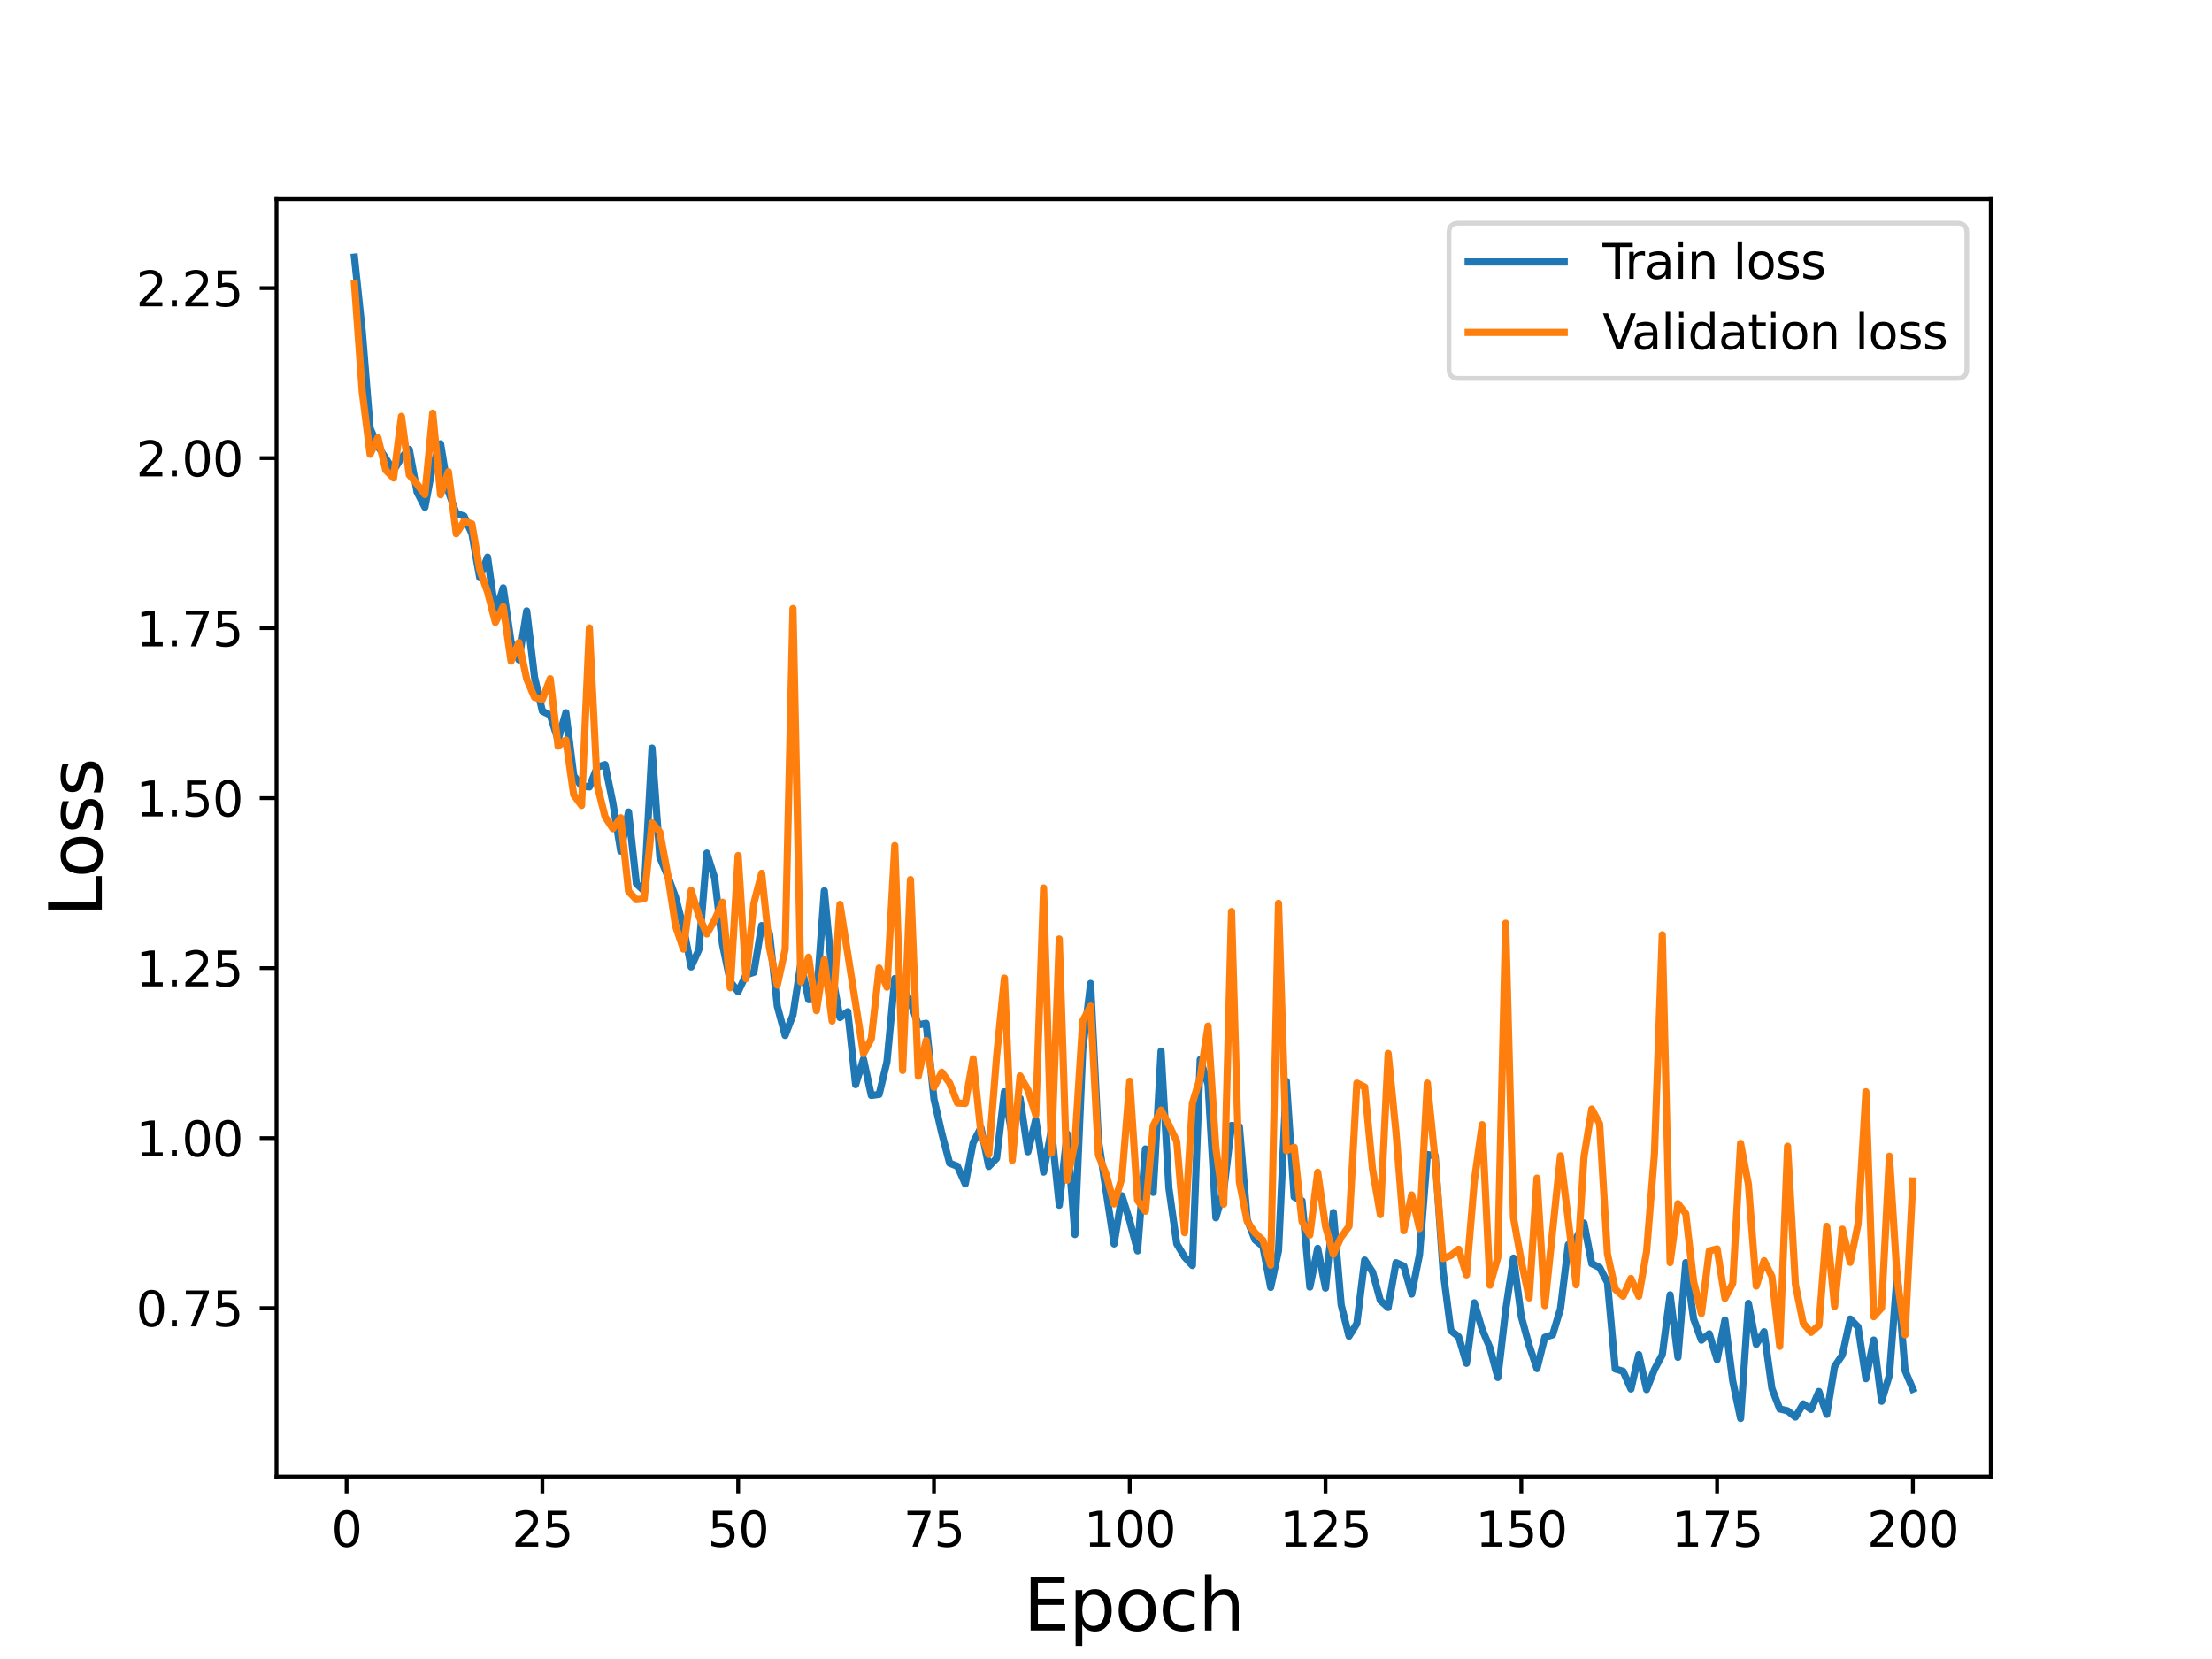 <?xml version="1.0" encoding="utf-8" standalone="no"?>
<!DOCTYPE svg PUBLIC "-//W3C//DTD SVG 1.1//EN"
  "http://www.w3.org/Graphics/SVG/1.1/DTD/svg11.dtd">
<svg height="345.6pt" version="1.1" viewBox="0 0 460.8 345.6" width="460.8pt" xmlns="http://www.w3.org/2000/svg" xmlns:xlink="http://www.w3.org/1999/xlink">
 <defs>
  <style type="text/css">*{stroke-linecap:butt;stroke-linejoin:round;}</style>
 </defs>
 <g id="figure_1">
  <g id="patch_1">
   <path d="M 0 345.6 
L 460.8 345.6 
L 460.8 0 
L 0 0 
z
" style="fill:#ffffff;"/>
  </g>
  <g id="axes_1">
   <g id="patch_2">
    <path d="M 57.6 307.584 
L 414.72 307.584 
L 414.72 41.472 
L 57.6 41.472 
z
" style="fill:#ffffff;"/>
   </g>
   <g id="matplotlib.axis_1">
    <g id="xtick_1">
     <g id="line2d_1">
      <defs>
       <path d="M 0 0 
L 0 3.5 
" id="m07512bfdc1" style="stroke:#000000;stroke-width:0.8;"/>
      </defs>
      <g>
       <use style="stroke:#000000;stroke-width:0.8;" x="72.201" xlink:href="#m07512bfdc1" y="307.584"/>
      </g>
     </g>
     <g id="text_1">
      <!-- 0 -->
      <g transform="translate(69.02 322.182)scale(0.1 -0.1)">
       <defs>
        <path d="M 2034 4250 
Q 1547 4250 1301 3770 
Q 1056 3291 1056 2328 
Q 1056 1369 1301 889 
Q 1547 409 2034 409 
Q 2525 409 2770 889 
Q 3016 1369 3016 2328 
Q 3016 3291 2770 3770 
Q 2525 4250 2034 4250 
z
M 2034 4750 
Q 2819 4750 3233 4129 
Q 3647 3509 3647 2328 
Q 3647 1150 3233 529 
Q 2819 -91 2034 -91 
Q 1250 -91 836 529 
Q 422 1150 422 2328 
Q 422 3509 836 4129 
Q 1250 4750 2034 4750 
z
" id="DejaVuSans-30" transform="scale(0.016)"/>
       </defs>
       <use xlink:href="#DejaVuSans-30"/>
      </g>
     </g>
    </g>
    <g id="xtick_2">
     <g id="line2d_2">
      <g>
       <use style="stroke:#000000;stroke-width:0.8;" x="112.987" xlink:href="#m07512bfdc1" y="307.584"/>
      </g>
     </g>
     <g id="text_2">
      <!-- 25 -->
      <g transform="translate(106.625 322.182)scale(0.1 -0.1)">
       <defs>
        <path d="M 1228 531 
L 3431 531 
L 3431 0 
L 469 0 
L 469 531 
Q 828 903 1448 1529 
Q 2069 2156 2228 2338 
Q 2531 2678 2651 2914 
Q 2772 3150 2772 3378 
Q 2772 3750 2511 3984 
Q 2250 4219 1831 4219 
Q 1534 4219 1204 4116 
Q 875 4013 500 3803 
L 500 4441 
Q 881 4594 1212 4672 
Q 1544 4750 1819 4750 
Q 2544 4750 2975 4387 
Q 3406 4025 3406 3419 
Q 3406 3131 3298 2873 
Q 3191 2616 2906 2266 
Q 2828 2175 2409 1742 
Q 1991 1309 1228 531 
z
" id="DejaVuSans-32" transform="scale(0.016)"/>
        <path d="M 691 4666 
L 3169 4666 
L 3169 4134 
L 1269 4134 
L 1269 2991 
Q 1406 3038 1543 3061 
Q 1681 3084 1819 3084 
Q 2600 3084 3056 2656 
Q 3513 2228 3513 1497 
Q 3513 744 3044 326 
Q 2575 -91 1722 -91 
Q 1428 -91 1123 -41 
Q 819 9 494 109 
L 494 744 
Q 775 591 1075 516 
Q 1375 441 1709 441 
Q 2250 441 2565 725 
Q 2881 1009 2881 1497 
Q 2881 1984 2565 2268 
Q 2250 2553 1709 2553 
Q 1456 2553 1204 2497 
Q 953 2441 691 2322 
L 691 4666 
z
" id="DejaVuSans-35" transform="scale(0.016)"/>
       </defs>
       <use xlink:href="#DejaVuSans-32"/>
       <use x="63.623" xlink:href="#DejaVuSans-35"/>
      </g>
     </g>
    </g>
    <g id="xtick_3">
     <g id="line2d_3">
      <g>
       <use style="stroke:#000000;stroke-width:0.8;" x="153.773" xlink:href="#m07512bfdc1" y="307.584"/>
      </g>
     </g>
     <g id="text_3">
      <!-- 50 -->
      <g transform="translate(147.41 322.182)scale(0.1 -0.1)">
       <use xlink:href="#DejaVuSans-35"/>
       <use x="63.623" xlink:href="#DejaVuSans-30"/>
      </g>
     </g>
    </g>
    <g id="xtick_4">
     <g id="line2d_4">
      <g>
       <use style="stroke:#000000;stroke-width:0.8;" x="194.559" xlink:href="#m07512bfdc1" y="307.584"/>
      </g>
     </g>
     <g id="text_4">
      <!-- 75 -->
      <g transform="translate(188.196 322.182)scale(0.1 -0.1)">
       <defs>
        <path d="M 525 4666 
L 3525 4666 
L 3525 4397 
L 1831 0 
L 1172 0 
L 2766 4134 
L 525 4134 
L 525 4666 
z
" id="DejaVuSans-37" transform="scale(0.016)"/>
       </defs>
       <use xlink:href="#DejaVuSans-37"/>
       <use x="63.623" xlink:href="#DejaVuSans-35"/>
      </g>
     </g>
    </g>
    <g id="xtick_5">
     <g id="line2d_5">
      <g>
       <use style="stroke:#000000;stroke-width:0.8;" x="235.344" xlink:href="#m07512bfdc1" y="307.584"/>
      </g>
     </g>
     <g id="text_5">
      <!-- 100 -->
      <g transform="translate(225.801 322.182)scale(0.1 -0.1)">
       <defs>
        <path d="M 794 531 
L 1825 531 
L 1825 4091 
L 703 3866 
L 703 4441 
L 1819 4666 
L 2450 4666 
L 2450 531 
L 3481 531 
L 3481 0 
L 794 0 
L 794 531 
z
" id="DejaVuSans-31" transform="scale(0.016)"/>
       </defs>
       <use xlink:href="#DejaVuSans-31"/>
       <use x="63.623" xlink:href="#DejaVuSans-30"/>
       <use x="127.246" xlink:href="#DejaVuSans-30"/>
      </g>
     </g>
    </g>
    <g id="xtick_6">
     <g id="line2d_6">
      <g>
       <use style="stroke:#000000;stroke-width:0.8;" x="276.13" xlink:href="#m07512bfdc1" y="307.584"/>
      </g>
     </g>
     <g id="text_6">
      <!-- 125 -->
      <g transform="translate(266.586 322.182)scale(0.1 -0.1)">
       <use xlink:href="#DejaVuSans-31"/>
       <use x="63.623" xlink:href="#DejaVuSans-32"/>
       <use x="127.246" xlink:href="#DejaVuSans-35"/>
      </g>
     </g>
    </g>
    <g id="xtick_7">
     <g id="line2d_7">
      <g>
       <use style="stroke:#000000;stroke-width:0.8;" x="316.916" xlink:href="#m07512bfdc1" y="307.584"/>
      </g>
     </g>
     <g id="text_7">
      <!-- 150 -->
      <g transform="translate(307.372 322.182)scale(0.1 -0.1)">
       <use xlink:href="#DejaVuSans-31"/>
       <use x="63.623" xlink:href="#DejaVuSans-35"/>
       <use x="127.246" xlink:href="#DejaVuSans-30"/>
      </g>
     </g>
    </g>
    <g id="xtick_8">
     <g id="line2d_8">
      <g>
       <use style="stroke:#000000;stroke-width:0.8;" x="357.702" xlink:href="#m07512bfdc1" y="307.584"/>
      </g>
     </g>
     <g id="text_8">
      <!-- 175 -->
      <g transform="translate(348.158 322.182)scale(0.1 -0.1)">
       <use xlink:href="#DejaVuSans-31"/>
       <use x="63.623" xlink:href="#DejaVuSans-37"/>
       <use x="127.246" xlink:href="#DejaVuSans-35"/>
      </g>
     </g>
    </g>
    <g id="xtick_9">
     <g id="line2d_9">
      <g>
       <use style="stroke:#000000;stroke-width:0.8;" x="398.487" xlink:href="#m07512bfdc1" y="307.584"/>
      </g>
     </g>
     <g id="text_9">
      <!-- 200 -->
      <g transform="translate(388.944 322.182)scale(0.1 -0.1)">
       <use xlink:href="#DejaVuSans-32"/>
       <use x="63.623" xlink:href="#DejaVuSans-30"/>
       <use x="127.246" xlink:href="#DejaVuSans-30"/>
      </g>
     </g>
    </g>
    <g id="text_10">
     <!-- Epoch -->
     <g transform="translate(213.194 339.66)scale(0.15 -0.15)">
      <defs>
       <path d="M 628 4666 
L 3578 4666 
L 3578 4134 
L 1259 4134 
L 1259 2753 
L 3481 2753 
L 3481 2222 
L 1259 2222 
L 1259 531 
L 3634 531 
L 3634 0 
L 628 0 
L 628 4666 
z
" id="DejaVuSans-45" transform="scale(0.016)"/>
       <path d="M 1159 525 
L 1159 -1331 
L 581 -1331 
L 581 3500 
L 1159 3500 
L 1159 2969 
Q 1341 3281 1617 3432 
Q 1894 3584 2278 3584 
Q 2916 3584 3314 3078 
Q 3713 2572 3713 1747 
Q 3713 922 3314 415 
Q 2916 -91 2278 -91 
Q 1894 -91 1617 61 
Q 1341 213 1159 525 
z
M 3116 1747 
Q 3116 2381 2855 2742 
Q 2594 3103 2138 3103 
Q 1681 3103 1420 2742 
Q 1159 2381 1159 1747 
Q 1159 1113 1420 752 
Q 1681 391 2138 391 
Q 2594 391 2855 752 
Q 3116 1113 3116 1747 
z
" id="DejaVuSans-70" transform="scale(0.016)"/>
       <path d="M 1959 3097 
Q 1497 3097 1228 2736 
Q 959 2375 959 1747 
Q 959 1119 1226 758 
Q 1494 397 1959 397 
Q 2419 397 2687 759 
Q 2956 1122 2956 1747 
Q 2956 2369 2687 2733 
Q 2419 3097 1959 3097 
z
M 1959 3584 
Q 2709 3584 3137 3096 
Q 3566 2609 3566 1747 
Q 3566 888 3137 398 
Q 2709 -91 1959 -91 
Q 1206 -91 779 398 
Q 353 888 353 1747 
Q 353 2609 779 3096 
Q 1206 3584 1959 3584 
z
" id="DejaVuSans-6f" transform="scale(0.016)"/>
       <path d="M 3122 3366 
L 3122 2828 
Q 2878 2963 2633 3030 
Q 2388 3097 2138 3097 
Q 1578 3097 1268 2742 
Q 959 2388 959 1747 
Q 959 1106 1268 751 
Q 1578 397 2138 397 
Q 2388 397 2633 464 
Q 2878 531 3122 666 
L 3122 134 
Q 2881 22 2623 -34 
Q 2366 -91 2075 -91 
Q 1284 -91 818 406 
Q 353 903 353 1747 
Q 353 2603 823 3093 
Q 1294 3584 2113 3584 
Q 2378 3584 2631 3529 
Q 2884 3475 3122 3366 
z
" id="DejaVuSans-63" transform="scale(0.016)"/>
       <path d="M 3513 2113 
L 3513 0 
L 2938 0 
L 2938 2094 
Q 2938 2591 2744 2837 
Q 2550 3084 2163 3084 
Q 1697 3084 1428 2787 
Q 1159 2491 1159 1978 
L 1159 0 
L 581 0 
L 581 4863 
L 1159 4863 
L 1159 2956 
Q 1366 3272 1645 3428 
Q 1925 3584 2291 3584 
Q 2894 3584 3203 3211 
Q 3513 2838 3513 2113 
z
" id="DejaVuSans-68" transform="scale(0.016)"/>
      </defs>
      <use xlink:href="#DejaVuSans-45"/>
      <use x="63.184" xlink:href="#DejaVuSans-70"/>
      <use x="126.66" xlink:href="#DejaVuSans-6f"/>
      <use x="187.842" xlink:href="#DejaVuSans-63"/>
      <use x="242.822" xlink:href="#DejaVuSans-68"/>
     </g>
    </g>
   </g>
   <g id="matplotlib.axis_2">
    <g id="ytick_1">
     <g id="line2d_10">
      <defs>
       <path d="M 0 0 
L -3.5 0 
" id="m06709502f2" style="stroke:#000000;stroke-width:0.8;"/>
      </defs>
      <g>
       <use style="stroke:#000000;stroke-width:0.8;" x="57.6" xlink:href="#m06709502f2" y="272.506"/>
      </g>
     </g>
     <g id="text_11">
      <!-- 0.75 -->
      <g transform="translate(28.334 276.306)scale(0.1 -0.1)">
       <defs>
        <path d="M 684 794 
L 1344 794 
L 1344 0 
L 684 0 
L 684 794 
z
" id="DejaVuSans-2e" transform="scale(0.016)"/>
       </defs>
       <use xlink:href="#DejaVuSans-30"/>
       <use x="63.623" xlink:href="#DejaVuSans-2e"/>
       <use x="95.41" xlink:href="#DejaVuSans-37"/>
       <use x="159.033" xlink:href="#DejaVuSans-35"/>
      </g>
     </g>
    </g>
    <g id="ytick_2">
     <g id="line2d_11">
      <g>
       <use style="stroke:#000000;stroke-width:0.8;" x="57.6" xlink:href="#m06709502f2" y="237.092"/>
      </g>
     </g>
     <g id="text_12">
      <!-- 1.00 -->
      <g transform="translate(28.334 240.891)scale(0.1 -0.1)">
       <use xlink:href="#DejaVuSans-31"/>
       <use x="63.623" xlink:href="#DejaVuSans-2e"/>
       <use x="95.41" xlink:href="#DejaVuSans-30"/>
       <use x="159.033" xlink:href="#DejaVuSans-30"/>
      </g>
     </g>
    </g>
    <g id="ytick_3">
     <g id="line2d_12">
      <g>
       <use style="stroke:#000000;stroke-width:0.8;" x="57.6" xlink:href="#m06709502f2" y="201.677"/>
      </g>
     </g>
     <g id="text_13">
      <!-- 1.25 -->
      <g transform="translate(28.334 205.476)scale(0.1 -0.1)">
       <use xlink:href="#DejaVuSans-31"/>
       <use x="63.623" xlink:href="#DejaVuSans-2e"/>
       <use x="95.41" xlink:href="#DejaVuSans-32"/>
       <use x="159.033" xlink:href="#DejaVuSans-35"/>
      </g>
     </g>
    </g>
    <g id="ytick_4">
     <g id="line2d_13">
      <g>
       <use style="stroke:#000000;stroke-width:0.8;" x="57.6" xlink:href="#m06709502f2" y="166.262"/>
      </g>
     </g>
     <g id="text_14">
      <!-- 1.50 -->
      <g transform="translate(28.334 170.061)scale(0.1 -0.1)">
       <use xlink:href="#DejaVuSans-31"/>
       <use x="63.623" xlink:href="#DejaVuSans-2e"/>
       <use x="95.41" xlink:href="#DejaVuSans-35"/>
       <use x="159.033" xlink:href="#DejaVuSans-30"/>
      </g>
     </g>
    </g>
    <g id="ytick_5">
     <g id="line2d_14">
      <g>
       <use style="stroke:#000000;stroke-width:0.8;" x="57.6" xlink:href="#m06709502f2" y="130.847"/>
      </g>
     </g>
     <g id="text_15">
      <!-- 1.75 -->
      <g transform="translate(28.334 134.647)scale(0.1 -0.1)">
       <use xlink:href="#DejaVuSans-31"/>
       <use x="63.623" xlink:href="#DejaVuSans-2e"/>
       <use x="95.41" xlink:href="#DejaVuSans-37"/>
       <use x="159.033" xlink:href="#DejaVuSans-35"/>
      </g>
     </g>
    </g>
    <g id="ytick_6">
     <g id="line2d_15">
      <g>
       <use style="stroke:#000000;stroke-width:0.8;" x="57.6" xlink:href="#m06709502f2" y="95.433"/>
      </g>
     </g>
     <g id="text_16">
      <!-- 2.00 -->
      <g transform="translate(28.334 99.232)scale(0.1 -0.1)">
       <use xlink:href="#DejaVuSans-32"/>
       <use x="63.623" xlink:href="#DejaVuSans-2e"/>
       <use x="95.41" xlink:href="#DejaVuSans-30"/>
       <use x="159.033" xlink:href="#DejaVuSans-30"/>
      </g>
     </g>
    </g>
    <g id="ytick_7">
     <g id="line2d_16">
      <g>
       <use style="stroke:#000000;stroke-width:0.8;" x="57.6" xlink:href="#m06709502f2" y="60.018"/>
      </g>
     </g>
     <g id="text_17">
      <!-- 2.25 -->
      <g transform="translate(28.334 63.817)scale(0.1 -0.1)">
       <use xlink:href="#DejaVuSans-32"/>
       <use x="63.623" xlink:href="#DejaVuSans-2e"/>
       <use x="95.41" xlink:href="#DejaVuSans-32"/>
       <use x="159.033" xlink:href="#DejaVuSans-35"/>
      </g>
     </g>
    </g>
    <g id="text_18">
     <!-- Loss -->
     <g transform="translate(21.215 190.979)rotate(-90)scale(0.15 -0.15)">
      <defs>
       <path d="M 628 4666 
L 1259 4666 
L 1259 531 
L 3531 531 
L 3531 0 
L 628 0 
L 628 4666 
z
" id="DejaVuSans-4c" transform="scale(0.016)"/>
       <path d="M 2834 3397 
L 2834 2853 
Q 2591 2978 2328 3040 
Q 2066 3103 1784 3103 
Q 1356 3103 1142 2972 
Q 928 2841 928 2578 
Q 928 2378 1081 2264 
Q 1234 2150 1697 2047 
L 1894 2003 
Q 2506 1872 2764 1633 
Q 3022 1394 3022 966 
Q 3022 478 2636 193 
Q 2250 -91 1575 -91 
Q 1294 -91 989 -36 
Q 684 19 347 128 
L 347 722 
Q 666 556 975 473 
Q 1284 391 1588 391 
Q 1994 391 2212 530 
Q 2431 669 2431 922 
Q 2431 1156 2273 1281 
Q 2116 1406 1581 1522 
L 1381 1569 
Q 847 1681 609 1914 
Q 372 2147 372 2553 
Q 372 3047 722 3315 
Q 1072 3584 1716 3584 
Q 2034 3584 2315 3537 
Q 2597 3491 2834 3397 
z
" id="DejaVuSans-73" transform="scale(0.016)"/>
      </defs>
      <use xlink:href="#DejaVuSans-4c"/>
      <use x="53.963" xlink:href="#DejaVuSans-6f"/>
      <use x="115.145" xlink:href="#DejaVuSans-73"/>
      <use x="167.244" xlink:href="#DejaVuSans-73"/>
     </g>
    </g>
   </g>
   <g id="line2d_17">
    <path clip-path="url(#pbc7c3dc646)" d="M 73.833 53.568 
L 75.464 69.027 
L 77.096 89.209 
L 78.727 92.958 
L 81.99 98.028 
L 83.621 95.315 
L 85.253 93.614 
L 86.884 102.508 
L 88.516 105.684 
L 90.147 96.995 
L 91.778 92.45 
L 93.41 102.383 
L 95.041 106.973 
L 96.673 107.526 
L 98.304 111.175 
L 99.936 120.339 
L 101.567 116.05 
L 103.198 127.698 
L 104.83 122.451 
L 106.461 133.741 
L 108.093 137.454 
L 109.724 127.25 
L 111.356 141.061 
L 112.987 148.156 
L 114.618 148.948 
L 116.25 154.159 
L 117.881 148.468 
L 119.513 161.58 
L 121.144 163.755 
L 122.776 163.929 
L 124.407 159.838 
L 126.038 159.286 
L 127.67 167.255 
L 129.301 177.294 
L 130.933 169.15 
L 132.564 184.076 
L 134.196 185.617 
L 135.827 155.849 
L 137.458 178.594 
L 139.09 182.426 
L 140.721 186.87 
L 142.353 193.159 
L 143.984 201.433 
L 145.616 197.771 
L 147.247 177.716 
L 148.879 182.892 
L 150.51 196.705 
L 152.141 204.512 
L 153.773 206.594 
L 155.404 203.082 
L 157.036 202.553 
L 158.667 192.809 
L 160.299 194.493 
L 161.93 209.617 
L 163.561 215.698 
L 165.193 211.442 
L 166.824 200.71 
L 168.456 208.244 
L 170.087 208.133 
L 171.719 185.558 
L 173.35 202.951 
L 174.981 211.986 
L 176.613 210.758 
L 178.244 225.952 
L 179.876 220.633 
L 181.507 228.202 
L 183.139 227.986 
L 184.77 221.174 
L 186.401 203.837 
L 188.033 205.684 
L 189.664 208.683 
L 191.296 213.508 
L 192.927 213.174 
L 194.559 228.956 
L 196.19 236.095 
L 197.821 242.311 
L 199.453 242.952 
L 201.084 246.634 
L 202.716 238.047 
L 204.347 234.923 
L 205.979 242.998 
L 207.61 241.289 
L 209.241 227.435 
L 210.873 236.621 
L 212.504 228.833 
L 214.136 239.939 
L 215.767 233.217 
L 217.399 244.173 
L 219.03 235.302 
L 220.661 251.072 
L 222.293 236.196 
L 223.924 257.179 
L 225.556 218.571 
L 227.187 204.875 
L 228.819 237.506 
L 232.081 259.129 
L 233.713 249.103 
L 235.344 254.34 
L 236.976 260.573 
L 238.607 239.353 
L 240.239 248.395 
L 241.87 218.961 
L 243.501 247.506 
L 245.133 259.098 
L 246.764 261.842 
L 248.396 263.62 
L 250.027 220.71 
L 251.659 225.889 
L 253.29 253.687 
L 254.921 248.025 
L 256.553 234.458 
L 258.184 234.676 
L 259.816 254.065 
L 261.447 258.284 
L 263.079 259.621 
L 264.71 268.187 
L 266.341 260.536 
L 267.973 225.236 
L 269.604 249.349 
L 271.236 250.166 
L 272.867 268.118 
L 274.499 260.062 
L 276.13 268.338 
L 277.761 252.597 
L 279.393 271.819 
L 281.024 278.357 
L 282.656 275.734 
L 284.287 262.495 
L 285.919 264.961 
L 287.55 270.919 
L 289.181 272.374 
L 290.813 263.045 
L 292.444 263.75 
L 294.076 269.576 
L 295.707 261.367 
L 297.339 240.517 
L 298.97 240.774 
L 300.601 264.599 
L 302.233 277.166 
L 303.864 278.48 
L 305.496 283.999 
L 307.127 271.404 
L 308.759 276.926 
L 310.39 280.804 
L 312.021 286.955 
L 313.653 272.947 
L 315.284 262.09 
L 316.916 274.276 
L 318.547 280.301 
L 320.179 285.105 
L 321.81 278.574 
L 323.441 278.067 
L 325.073 272.647 
L 326.704 259.284 
L 328.336 258.051 
L 329.967 254.79 
L 331.599 263.242 
L 333.23 264.042 
L 334.862 267.162 
L 336.493 285.181 
L 338.124 285.661 
L 339.756 289.361 
L 341.387 282.195 
L 343.019 289.481 
L 344.65 285.302 
L 346.282 282.208 
L 347.913 269.737 
L 349.544 282.751 
L 351.176 263.024 
L 352.807 274.744 
L 354.439 279.186 
L 356.07 277.844 
L 357.702 283.242 
L 359.333 274.989 
L 360.964 287.74 
L 362.596 295.488 
L 364.227 271.515 
L 365.859 280.038 
L 367.49 277.421 
L 369.122 289.242 
L 370.753 293.51 
L 372.384 293.892 
L 374.016 295.203 
L 375.647 292.459 
L 377.279 293.621 
L 378.91 289.881 
L 380.542 294.643 
L 382.173 284.686 
L 383.804 282.253 
L 385.436 274.779 
L 387.067 276.425 
L 388.699 287.21 
L 390.33 279.159 
L 391.962 291.907 
L 393.593 286.484 
L 395.224 265.296 
L 396.856 285.53 
L 398.487 289.378 
L 398.487 289.378 
" style="fill:none;stroke:#1f77b4;stroke-linecap:square;stroke-width:1.5;"/>
   </g>
   <g id="line2d_18">
    <path clip-path="url(#pbc7c3dc646)" d="M 73.833 59.003 
L 75.464 81.642 
L 77.096 94.629 
L 78.727 91.175 
L 80.358 97.943 
L 81.99 99.568 
L 83.621 86.733 
L 85.253 98.917 
L 86.884 100.864 
L 88.516 103.021 
L 90.147 86.065 
L 91.778 103.07 
L 93.41 98.253 
L 95.041 111.188 
L 96.673 108.605 
L 98.304 109.129 
L 99.936 118.677 
L 101.567 123.333 
L 103.198 129.639 
L 104.83 126.379 
L 106.461 137.74 
L 108.093 133.849 
L 109.724 141.443 
L 111.356 145.281 
L 112.987 145.725 
L 114.618 141.392 
L 116.25 155.444 
L 117.881 154.16 
L 119.513 165.572 
L 121.144 167.799 
L 122.776 130.808 
L 124.407 163.582 
L 126.038 170.122 
L 127.67 172.621 
L 129.301 170.358 
L 130.933 185.679 
L 132.564 187.422 
L 134.196 187.234 
L 135.827 171.42 
L 137.458 173.329 
L 139.09 182.118 
L 140.721 192.857 
L 142.353 197.713 
L 143.984 185.493 
L 145.616 190.871 
L 147.247 194.559 
L 148.879 191.643 
L 150.51 187.948 
L 152.141 205.764 
L 153.773 178.225 
L 155.404 203.879 
L 157.036 188.189 
L 158.667 181.923 
L 160.299 197.489 
L 161.93 205.221 
L 163.561 197.793 
L 165.193 126.762 
L 166.824 204.557 
L 168.456 199.399 
L 170.087 210.53 
L 171.719 199.942 
L 173.35 212.701 
L 174.981 188.393 
L 179.876 219.486 
L 181.507 216.395 
L 183.139 201.665 
L 184.77 205.639 
L 186.401 176.141 
L 188.033 223.001 
L 189.664 183.236 
L 191.296 224.203 
L 192.927 216.745 
L 194.559 226.484 
L 196.19 223.371 
L 197.821 225.608 
L 199.453 229.781 
L 201.084 229.864 
L 202.716 220.568 
L 204.347 236.066 
L 205.979 240.475 
L 207.61 220.026 
L 209.241 203.756 
L 210.873 241.727 
L 212.504 224.141 
L 214.136 227.038 
L 215.767 232.268 
L 217.399 184.984 
L 219.03 240.216 
L 220.661 195.603 
L 222.293 245.862 
L 223.924 238.099 
L 225.556 212.664 
L 227.187 209.599 
L 228.819 240.572 
L 230.45 244.697 
L 232.081 250.799 
L 233.713 245.399 
L 235.344 225.238 
L 236.976 250.021 
L 238.607 252.32 
L 240.239 234.52 
L 241.87 231.256 
L 243.501 234.326 
L 245.133 237.758 
L 246.764 256.783 
L 248.396 229.83 
L 250.027 224.501 
L 251.659 213.751 
L 253.29 239.16 
L 254.921 250.841 
L 256.553 189.884 
L 258.184 246.199 
L 259.816 254.45 
L 261.447 256.834 
L 263.079 258.362 
L 264.71 263.566 
L 266.341 188.174 
L 267.973 239.715 
L 269.604 238.993 
L 271.236 254.467 
L 272.867 257.282 
L 274.499 244.209 
L 276.13 255.445 
L 277.761 261.303 
L 279.393 257.71 
L 281.024 255.46 
L 282.656 225.629 
L 284.287 226.429 
L 285.919 243.576 
L 287.55 253.027 
L 289.181 219.457 
L 290.813 235.908 
L 292.444 256.372 
L 294.076 248.933 
L 295.707 255.945 
L 297.339 225.626 
L 298.97 241.76 
L 300.601 262.197 
L 302.233 261.546 
L 303.864 260.239 
L 305.496 265.584 
L 307.127 246.034 
L 308.759 234.29 
L 310.39 267.726 
L 312.021 261.936 
L 313.653 192.321 
L 315.284 253.645 
L 316.916 262.766 
L 318.547 270.384 
L 320.179 245.427 
L 321.81 271.981 
L 325.073 240.782 
L 328.336 267.651 
L 329.967 241.053 
L 331.599 231.038 
L 333.23 234.098 
L 334.862 261.22 
L 336.493 268.603 
L 338.124 270.031 
L 339.756 266.332 
L 341.387 270.03 
L 343.019 260.696 
L 344.65 240.349 
L 346.282 194.736 
L 347.913 263.018 
L 349.544 250.75 
L 351.176 252.828 
L 352.807 266.977 
L 354.439 273.631 
L 356.07 260.588 
L 357.702 260.166 
L 359.333 270.471 
L 360.964 267.376 
L 362.596 238.195 
L 364.227 246.737 
L 365.859 267.911 
L 367.49 262.627 
L 369.122 265.934 
L 370.753 280.476 
L 372.384 238.784 
L 374.016 267.592 
L 375.647 275.668 
L 377.279 277.556 
L 378.91 276.113 
L 380.542 255.468 
L 382.173 272.143 
L 383.804 256.069 
L 385.436 262.966 
L 387.067 254.986 
L 388.699 227.428 
L 390.33 274.289 
L 391.962 272.459 
L 393.593 240.867 
L 395.224 266.602 
L 396.856 278.059 
L 398.487 246.029 
L 398.487 246.029 
" style="fill:none;stroke:#ff7f0e;stroke-linecap:square;stroke-width:1.5;"/>
   </g>
   <g id="patch_3">
    <path d="M 57.6 307.584 
L 57.6 41.472 
" style="fill:none;stroke:#000000;stroke-linecap:square;stroke-linejoin:miter;stroke-width:0.8;"/>
   </g>
   <g id="patch_4">
    <path d="M 414.72 307.584 
L 414.72 41.472 
" style="fill:none;stroke:#000000;stroke-linecap:square;stroke-linejoin:miter;stroke-width:0.8;"/>
   </g>
   <g id="patch_5">
    <path d="M 57.6 307.584 
L 414.72 307.584 
" style="fill:none;stroke:#000000;stroke-linecap:square;stroke-linejoin:miter;stroke-width:0.8;"/>
   </g>
   <g id="patch_6">
    <path d="M 57.6 41.472 
L 414.72 41.472 
" style="fill:none;stroke:#000000;stroke-linecap:square;stroke-linejoin:miter;stroke-width:0.8;"/>
   </g>
   <g id="legend_1">
    <g id="patch_7">
     <path d="M 303.845 78.828 
L 407.72 78.828 
Q 409.72 78.828 409.72 76.828 
L 409.72 48.472 
Q 409.72 46.472 407.72 46.472 
L 303.845 46.472 
Q 301.845 46.472 301.845 48.472 
L 301.845 76.828 
Q 301.845 78.828 303.845 78.828 
z
" style="fill:#ffffff;opacity:0.8;stroke:#cccccc;stroke-linejoin:miter;"/>
    </g>
    <g id="line2d_19">
     <path d="M 305.845 54.57 
L 325.845 54.57 
" style="fill:none;stroke:#1f77b4;stroke-linecap:square;stroke-width:1.5;"/>
    </g>
    <g id="line2d_20"/>
    <g id="text_19">
     <!-- Train loss -->
     <g transform="translate(333.845 58.07)scale(0.1 -0.1)">
      <defs>
       <path d="M -19 4666 
L 3928 4666 
L 3928 4134 
L 2272 4134 
L 2272 0 
L 1638 0 
L 1638 4134 
L -19 4134 
L -19 4666 
z
" id="DejaVuSans-54" transform="scale(0.016)"/>
       <path d="M 2631 2963 
Q 2534 3019 2420 3045 
Q 2306 3072 2169 3072 
Q 1681 3072 1420 2755 
Q 1159 2438 1159 1844 
L 1159 0 
L 581 0 
L 581 3500 
L 1159 3500 
L 1159 2956 
Q 1341 3275 1631 3429 
Q 1922 3584 2338 3584 
Q 2397 3584 2469 3576 
Q 2541 3569 2628 3553 
L 2631 2963 
z
" id="DejaVuSans-72" transform="scale(0.016)"/>
       <path d="M 2194 1759 
Q 1497 1759 1228 1600 
Q 959 1441 959 1056 
Q 959 750 1161 570 
Q 1363 391 1709 391 
Q 2188 391 2477 730 
Q 2766 1069 2766 1631 
L 2766 1759 
L 2194 1759 
z
M 3341 1997 
L 3341 0 
L 2766 0 
L 2766 531 
Q 2569 213 2275 61 
Q 1981 -91 1556 -91 
Q 1019 -91 701 211 
Q 384 513 384 1019 
Q 384 1609 779 1909 
Q 1175 2209 1959 2209 
L 2766 2209 
L 2766 2266 
Q 2766 2663 2505 2880 
Q 2244 3097 1772 3097 
Q 1472 3097 1187 3025 
Q 903 2953 641 2809 
L 641 3341 
Q 956 3463 1253 3523 
Q 1550 3584 1831 3584 
Q 2591 3584 2966 3190 
Q 3341 2797 3341 1997 
z
" id="DejaVuSans-61" transform="scale(0.016)"/>
       <path d="M 603 3500 
L 1178 3500 
L 1178 0 
L 603 0 
L 603 3500 
z
M 603 4863 
L 1178 4863 
L 1178 4134 
L 603 4134 
L 603 4863 
z
" id="DejaVuSans-69" transform="scale(0.016)"/>
       <path d="M 3513 2113 
L 3513 0 
L 2938 0 
L 2938 2094 
Q 2938 2591 2744 2837 
Q 2550 3084 2163 3084 
Q 1697 3084 1428 2787 
Q 1159 2491 1159 1978 
L 1159 0 
L 581 0 
L 581 3500 
L 1159 3500 
L 1159 2956 
Q 1366 3272 1645 3428 
Q 1925 3584 2291 3584 
Q 2894 3584 3203 3211 
Q 3513 2838 3513 2113 
z
" id="DejaVuSans-6e" transform="scale(0.016)"/>
       <path id="DejaVuSans-20" transform="scale(0.016)"/>
       <path d="M 603 4863 
L 1178 4863 
L 1178 0 
L 603 0 
L 603 4863 
z
" id="DejaVuSans-6c" transform="scale(0.016)"/>
      </defs>
      <use xlink:href="#DejaVuSans-54"/>
      <use x="46.334" xlink:href="#DejaVuSans-72"/>
      <use x="87.447" xlink:href="#DejaVuSans-61"/>
      <use x="148.727" xlink:href="#DejaVuSans-69"/>
      <use x="176.51" xlink:href="#DejaVuSans-6e"/>
      <use x="239.889" xlink:href="#DejaVuSans-20"/>
      <use x="271.676" xlink:href="#DejaVuSans-6c"/>
      <use x="299.459" xlink:href="#DejaVuSans-6f"/>
      <use x="360.641" xlink:href="#DejaVuSans-73"/>
      <use x="412.74" xlink:href="#DejaVuSans-73"/>
     </g>
    </g>
    <g id="line2d_21">
     <path d="M 305.845 69.249 
L 325.845 69.249 
" style="fill:none;stroke:#ff7f0e;stroke-linecap:square;stroke-width:1.5;"/>
    </g>
    <g id="line2d_22"/>
    <g id="text_20">
     <!-- Validation loss -->
     <g transform="translate(333.845 72.749)scale(0.1 -0.1)">
      <defs>
       <path d="M 1831 0 
L 50 4666 
L 709 4666 
L 2188 738 
L 3669 4666 
L 4325 4666 
L 2547 0 
L 1831 0 
z
" id="DejaVuSans-56" transform="scale(0.016)"/>
       <path d="M 2906 2969 
L 2906 4863 
L 3481 4863 
L 3481 0 
L 2906 0 
L 2906 525 
Q 2725 213 2448 61 
Q 2172 -91 1784 -91 
Q 1150 -91 751 415 
Q 353 922 353 1747 
Q 353 2572 751 3078 
Q 1150 3584 1784 3584 
Q 2172 3584 2448 3432 
Q 2725 3281 2906 2969 
z
M 947 1747 
Q 947 1113 1208 752 
Q 1469 391 1925 391 
Q 2381 391 2643 752 
Q 2906 1113 2906 1747 
Q 2906 2381 2643 2742 
Q 2381 3103 1925 3103 
Q 1469 3103 1208 2742 
Q 947 2381 947 1747 
z
" id="DejaVuSans-64" transform="scale(0.016)"/>
       <path d="M 1172 4494 
L 1172 3500 
L 2356 3500 
L 2356 3053 
L 1172 3053 
L 1172 1153 
Q 1172 725 1289 603 
Q 1406 481 1766 481 
L 2356 481 
L 2356 0 
L 1766 0 
Q 1100 0 847 248 
Q 594 497 594 1153 
L 594 3053 
L 172 3053 
L 172 3500 
L 594 3500 
L 594 4494 
L 1172 4494 
z
" id="DejaVuSans-74" transform="scale(0.016)"/>
      </defs>
      <use xlink:href="#DejaVuSans-56"/>
      <use x="60.658" xlink:href="#DejaVuSans-61"/>
      <use x="121.938" xlink:href="#DejaVuSans-6c"/>
      <use x="149.721" xlink:href="#DejaVuSans-69"/>
      <use x="177.504" xlink:href="#DejaVuSans-64"/>
      <use x="240.98" xlink:href="#DejaVuSans-61"/>
      <use x="302.26" xlink:href="#DejaVuSans-74"/>
      <use x="341.469" xlink:href="#DejaVuSans-69"/>
      <use x="369.252" xlink:href="#DejaVuSans-6f"/>
      <use x="430.434" xlink:href="#DejaVuSans-6e"/>
      <use x="493.812" xlink:href="#DejaVuSans-20"/>
      <use x="525.6" xlink:href="#DejaVuSans-6c"/>
      <use x="553.383" xlink:href="#DejaVuSans-6f"/>
      <use x="614.564" xlink:href="#DejaVuSans-73"/>
      <use x="666.664" xlink:href="#DejaVuSans-73"/>
     </g>
    </g>
   </g>
  </g>
 </g>
 <defs>
  <clipPath id="pbc7c3dc646">
   <rect height="266.112" width="357.12" x="57.6" y="41.472"/>
  </clipPath>
 </defs>
</svg>
